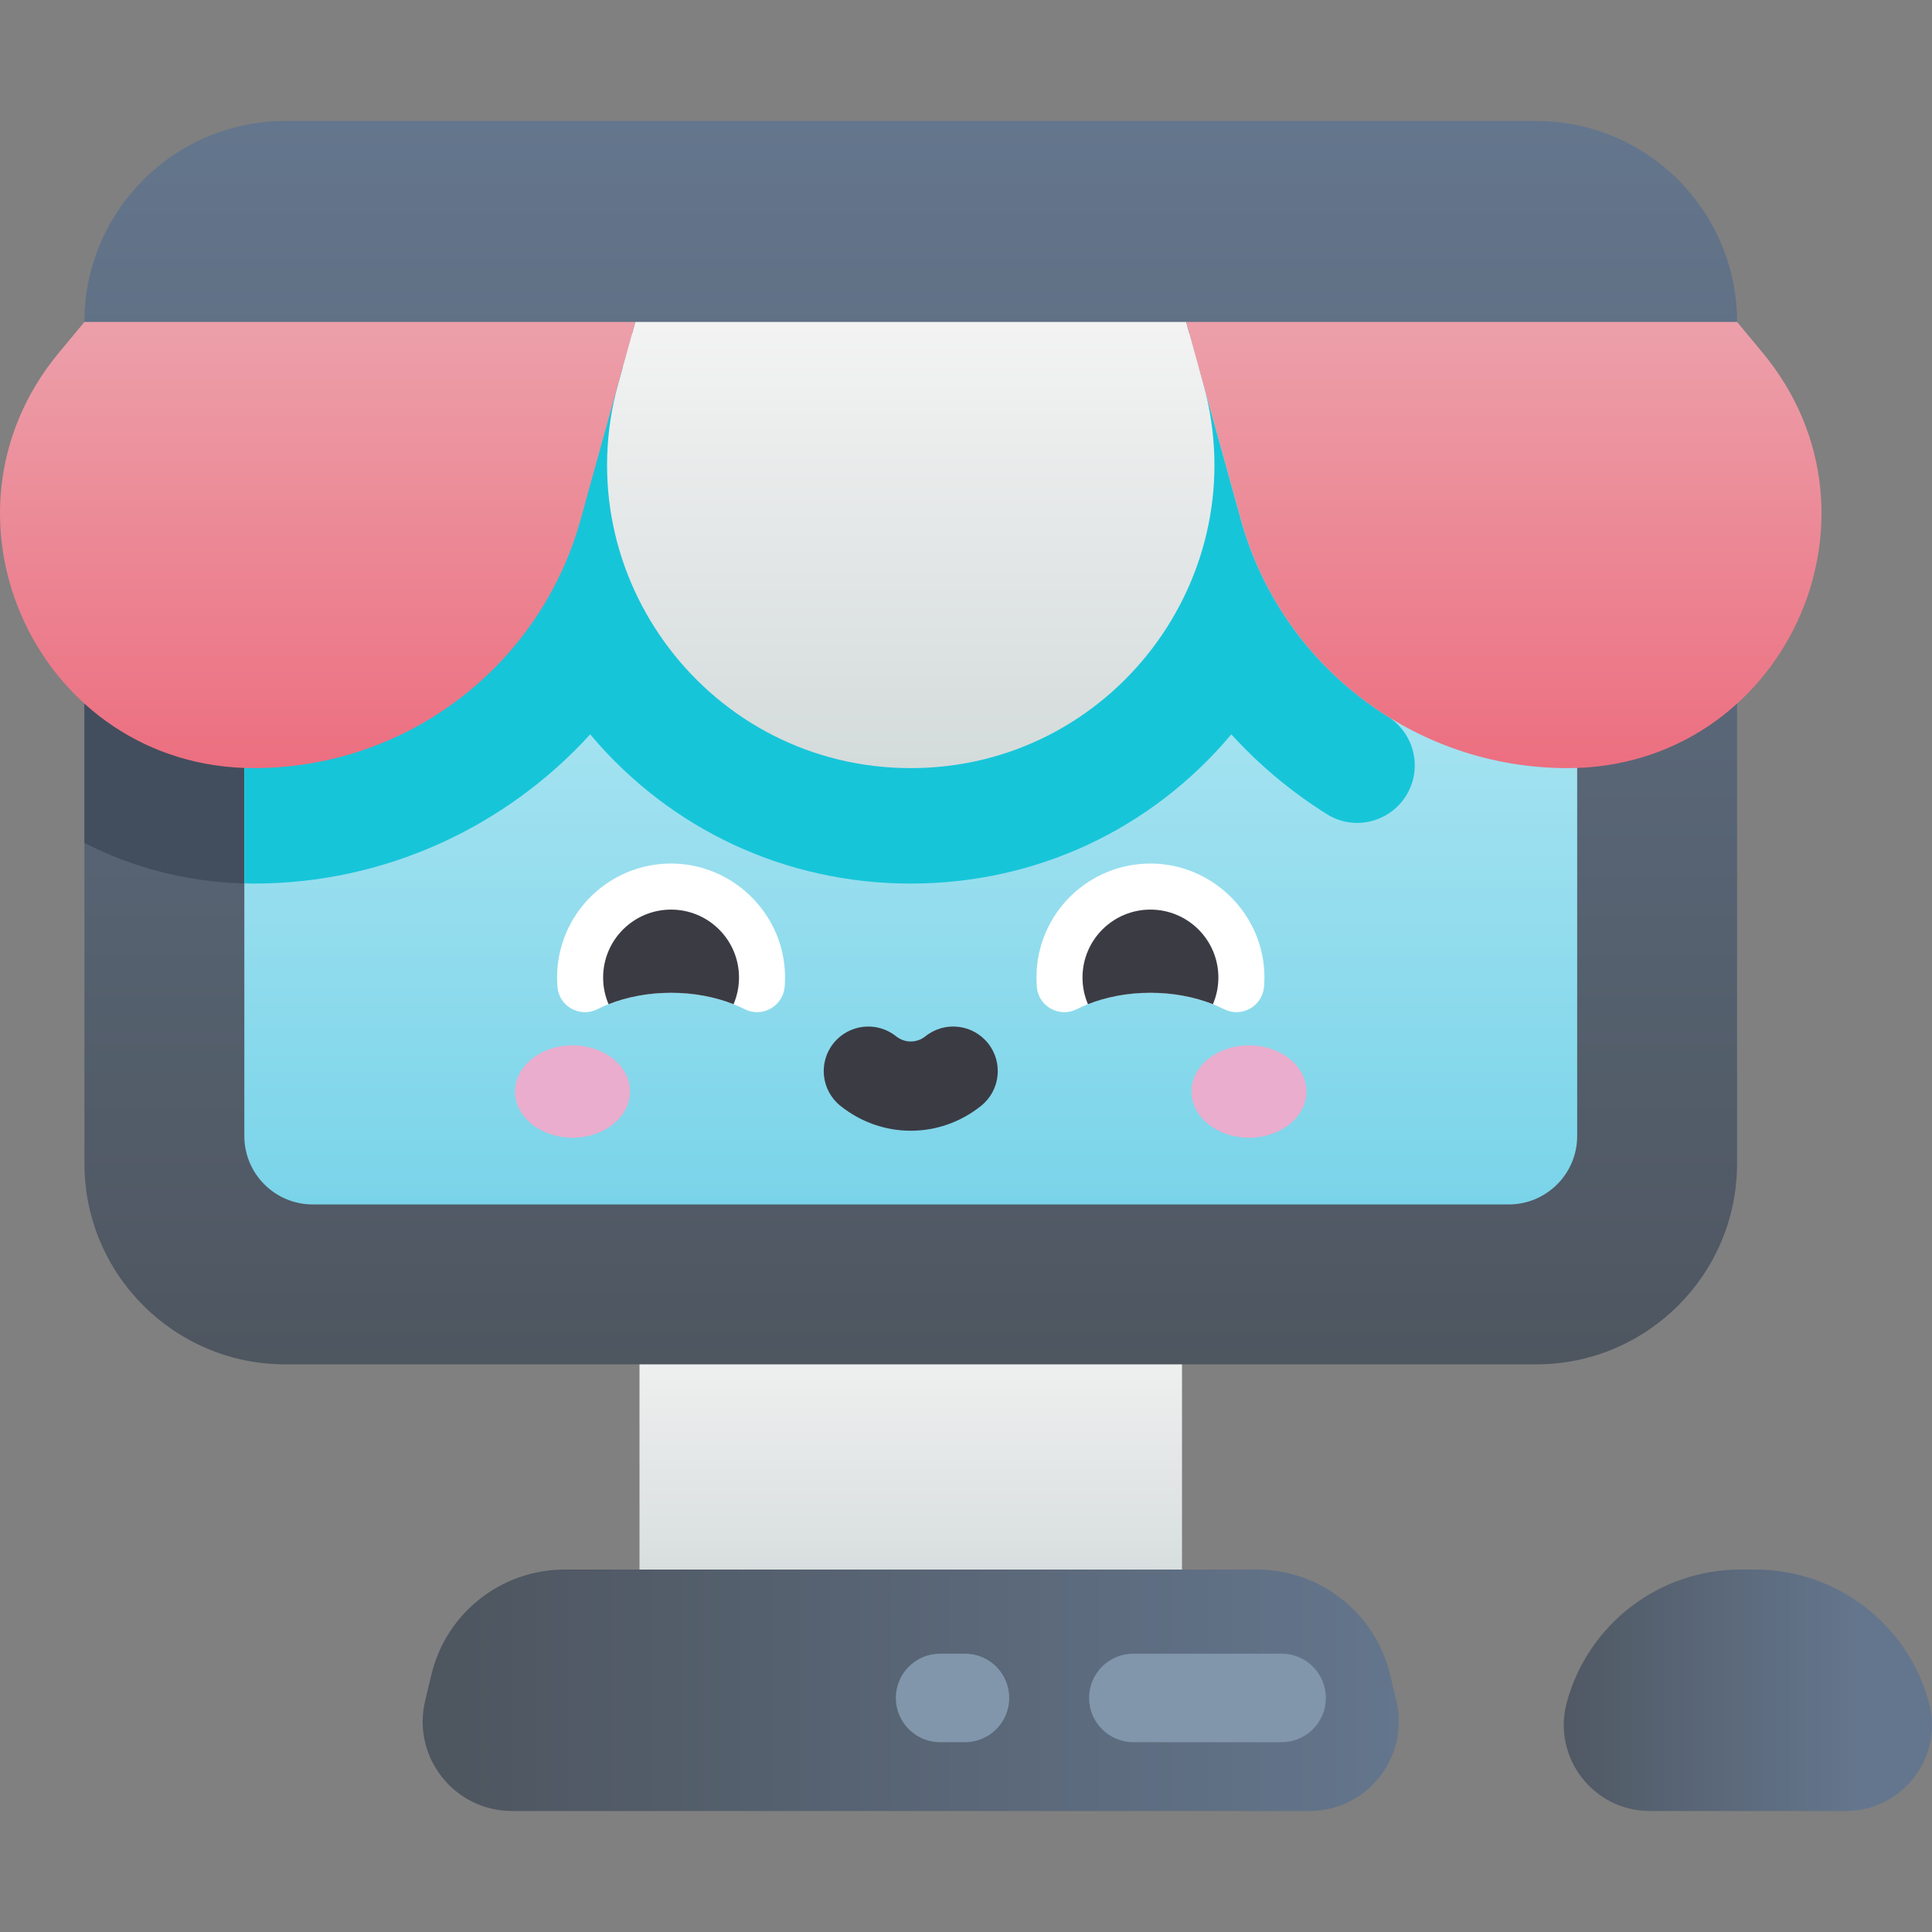 <svg id="Capa_1" enable-background="new 0 0 502 502" height="512" viewBox="0 0 502 502" width="512" xmlns="http://www.w3.org/2000/svg" xmlns:xlink="http://www.w3.org/1999/xlink"><rect x="0" y="0" width="502" height="502" fill="#808080" stroke="none"/><linearGradient id="lg1"><stop offset="0" stop-color="#d4dbdb"/><stop offset="1" stop-color="#f3f3f3"/></linearGradient><linearGradient id="SVGID_1_" gradientUnits="userSpaceOnUse" x1="236.645" x2="236.645" xlink:href="#lg1" y1="417.979" y2="342.482"/><linearGradient id="lg2"><stop offset="0" stop-color="#4e5660"/><stop offset="1" stop-color="#64768d"/></linearGradient><linearGradient id="SVGID_2_" gradientUnits="userSpaceOnUse" x1="236.645" x2="236.645" xlink:href="#lg2" y1="354.004" y2="30.279"/><linearGradient id="SVGID_3_" gradientUnits="userSpaceOnUse" x1="236.645" x2="236.645" y1="330.099" y2="123.452"><stop offset="0" stop-color="#74d2e8"/><stop offset="1" stop-color="#baeaf5"/></linearGradient><linearGradient id="SVGID_4_" gradientUnits="userSpaceOnUse" x1="236.645" x2="236.645" xlink:href="#lg1" y1="199.401" y2="83.244"/><linearGradient id="lg3"><stop offset="0" stop-color="#ec6f80"/><stop offset="1" stop-color="#eca0aa"/></linearGradient><linearGradient id="SVGID_5_" gradientUnits="userSpaceOnUse" x1="82.537" x2="82.537" xlink:href="#lg3" y1="199.401" y2="83.244"/><linearGradient id="SVGID_6_" gradientTransform="matrix(-1 0 0 1 112.497 0)" gradientUnits="userSpaceOnUse" x1="-278.255" x2="-278.255" xlink:href="#lg3" y1="199.401" y2="83.244"/><linearGradient id="SVGID_7_" gradientUnits="userSpaceOnUse" x1="119.577" x2="366.404" xlink:href="#lg2" y1="439.191" y2="439.191"/><linearGradient id="SVGID_8_" gradientUnits="userSpaceOnUse" x1="399.978" x2="482.409" xlink:href="#lg2" y1="439.191" y2="439.191"/><g><path d="m166.165 329.04h140.959v82.676h-140.959z" fill="url(#SVGID_1_)"/><path d="m74.155 354.511c-28.841 0-52.221-23.38-52.221-52.221v-218.631c0-28.841 23.38-52.221 52.221-52.221h324.978c28.841 0 52.222 23.38 52.222 52.222v218.629c0 28.841-23.38 52.221-52.221 52.221h-324.979z" fill="url(#SVGID_2_)"/><path d="m21.934 120.839v98.171c13.291 6.836 28.295 10.572 44.067 10.572 33.996 0 65.457-14.728 87.35-38.778 20.73 24.707 50.788 38.778 83.294 38.778v-108.743z" fill="#424e5e"/><path d="m392.012 312.958h-310.734c-9.826 0-17.791-7.965-17.791-17.791v-190.716c0-9.825 7.965-17.791 17.791-17.791h310.734c9.826 0 17.791 7.965 17.791 17.791v190.716c0 9.826-7.966 17.791-17.791 17.791z" fill="url(#SVGID_3_)"/><path d="m365.684 206.179c3.949-7.005 1.609-15.809-5.202-20.084-18.151-11.396-32.028-29.32-38.048-51.068l-10.991-39.702h-247.956v134.215c.837.021 1.673.044 2.514.044 33.996 0 65.457-14.728 87.35-38.778 20.73 24.708 50.788 38.778 83.294 38.778 32.505 0 62.563-14.071 83.293-38.778 7.31 8.03 15.688 15.018 24.87 20.766 7.194 4.503 16.708 2.001 20.876-5.393z" fill="#17c5d9"/><g><path d="m236.645 199.583c-52.125 0-89.911-49.667-76.005-99.903l4.435-16.02h143.14l4.435 16.02c13.906 50.235-23.88 99.903-76.005 99.903z" fill="url(#SVGID_4_)"/><path d="m66.001 199.583c-55.799 0-86.327-65.035-50.678-107.961l6.612-7.962h143.14l-14.219 51.366c-10.56 38.146-45.275 64.557-84.855 64.557z" fill="url(#SVGID_5_)"/><path d="m407.289 199.583c55.799 0 86.327-65.035 50.678-107.961l-6.612-7.962h-143.14l14.219 51.366c10.56 38.146 45.275 64.557 84.855 64.557z" fill="url(#SVGID_6_)"/></g><path d="m340.229 470.562h-207.168c-15.008 0-26.076-14.019-22.594-28.617l1.616-6.774c3.825-16.035 18.155-27.349 34.64-27.349h179.845c16.485 0 30.815 11.314 34.64 27.349l1.616 6.774c3.481 14.598-7.587 28.617-22.595 28.617z" fill="url(#SVGID_7_)"/><path d="m456.059 407.821h-3.804c-21.1 0-39.589 14.123-45.14 34.48-3.881 14.233 6.834 28.261 21.586 28.261h50.911c14.753 0 25.467-14.027 21.586-28.261-5.55-20.357-24.039-34.48-45.139-34.48z" fill="url(#SVGID_8_)"/><g><ellipse cx="148.759" cy="283.616" fill="#eaadcd" rx="14.936" ry="12.003"/><ellipse cx="324.53" cy="283.616" fill="#eaadcd" rx="14.936" ry="12.003"/><path d="m174.366 257.964c7.183 0 13.813 1.589 19.159 4.273 4.544 2.281 9.962-.802 10.365-5.87.113-1.423.125-2.875.029-4.348-.991-15.146-13.602-27.24-28.775-27.629-16.713-.428-30.396 12.992-30.396 29.608 0 .843.035 1.678.105 2.503.422 5.01 5.857 7.995 10.349 5.738 5.348-2.684 11.979-4.275 19.164-4.275z" fill="#fff"/><path d="m236.645 293.803c-6.447 0-12.894-2.155-18.273-6.465-4.989-3.997-5.794-11.282-1.797-16.271 3.997-4.99 11.282-5.793 16.271-1.797 2.237 1.792 5.361 1.792 7.598 0 4.988-3.997 12.273-3.193 16.271 1.797 3.997 4.989 3.193 12.274-1.797 16.271-5.379 4.31-11.826 6.465-18.273 6.465z" fill="#3b3b44"/><path d="m174.366 257.964c5.926 0 11.473 1.082 16.237 2.967.911-2.129 1.415-4.47 1.415-6.933 0-9.749-7.903-17.652-17.652-17.652s-17.652 7.903-17.652 17.652c0 2.463.504 4.803 1.415 6.933 4.764-1.885 10.312-2.967 16.237-2.967z" fill="#3b3b44"/><path d="m298.924 257.964c7.183 0 13.813 1.589 19.159 4.273 4.544 2.281 9.962-.802 10.365-5.87.113-1.423.126-2.875.029-4.348-.991-15.146-13.602-27.24-28.775-27.629-16.713-.428-30.396 12.992-30.396 29.608 0 .843.035 1.678.105 2.503.422 5.01 5.856 7.995 10.349 5.738 5.347-2.684 11.979-4.275 19.164-4.275z" fill="#fff"/><path d="m298.924 257.964c5.926 0 11.473 1.082 16.237 2.967.911-2.129 1.415-4.47 1.415-6.933 0-9.749-7.903-17.652-17.652-17.652s-17.652 7.903-17.652 17.652c0 2.463.504 4.803 1.415 6.933 4.763-1.885 10.311-2.967 16.237-2.967z" fill="#3b3b44"/></g><g fill="#8196ab"><path d="m333.004 452.682h-38.517c-6.352 0-11.5-5.149-11.5-11.5s5.148-11.5 11.5-11.5h38.517c6.352 0 11.5 5.149 11.5 11.5s-5.149 11.5-11.5 11.5z"/><path d="m250.731 452.682h-6.463c-6.352 0-11.5-5.149-11.5-11.5s5.148-11.5 11.5-11.5h6.463c6.352 0 11.5 5.149 11.5 11.5s-5.148 11.5-11.5 11.5z"/></g></g></svg>